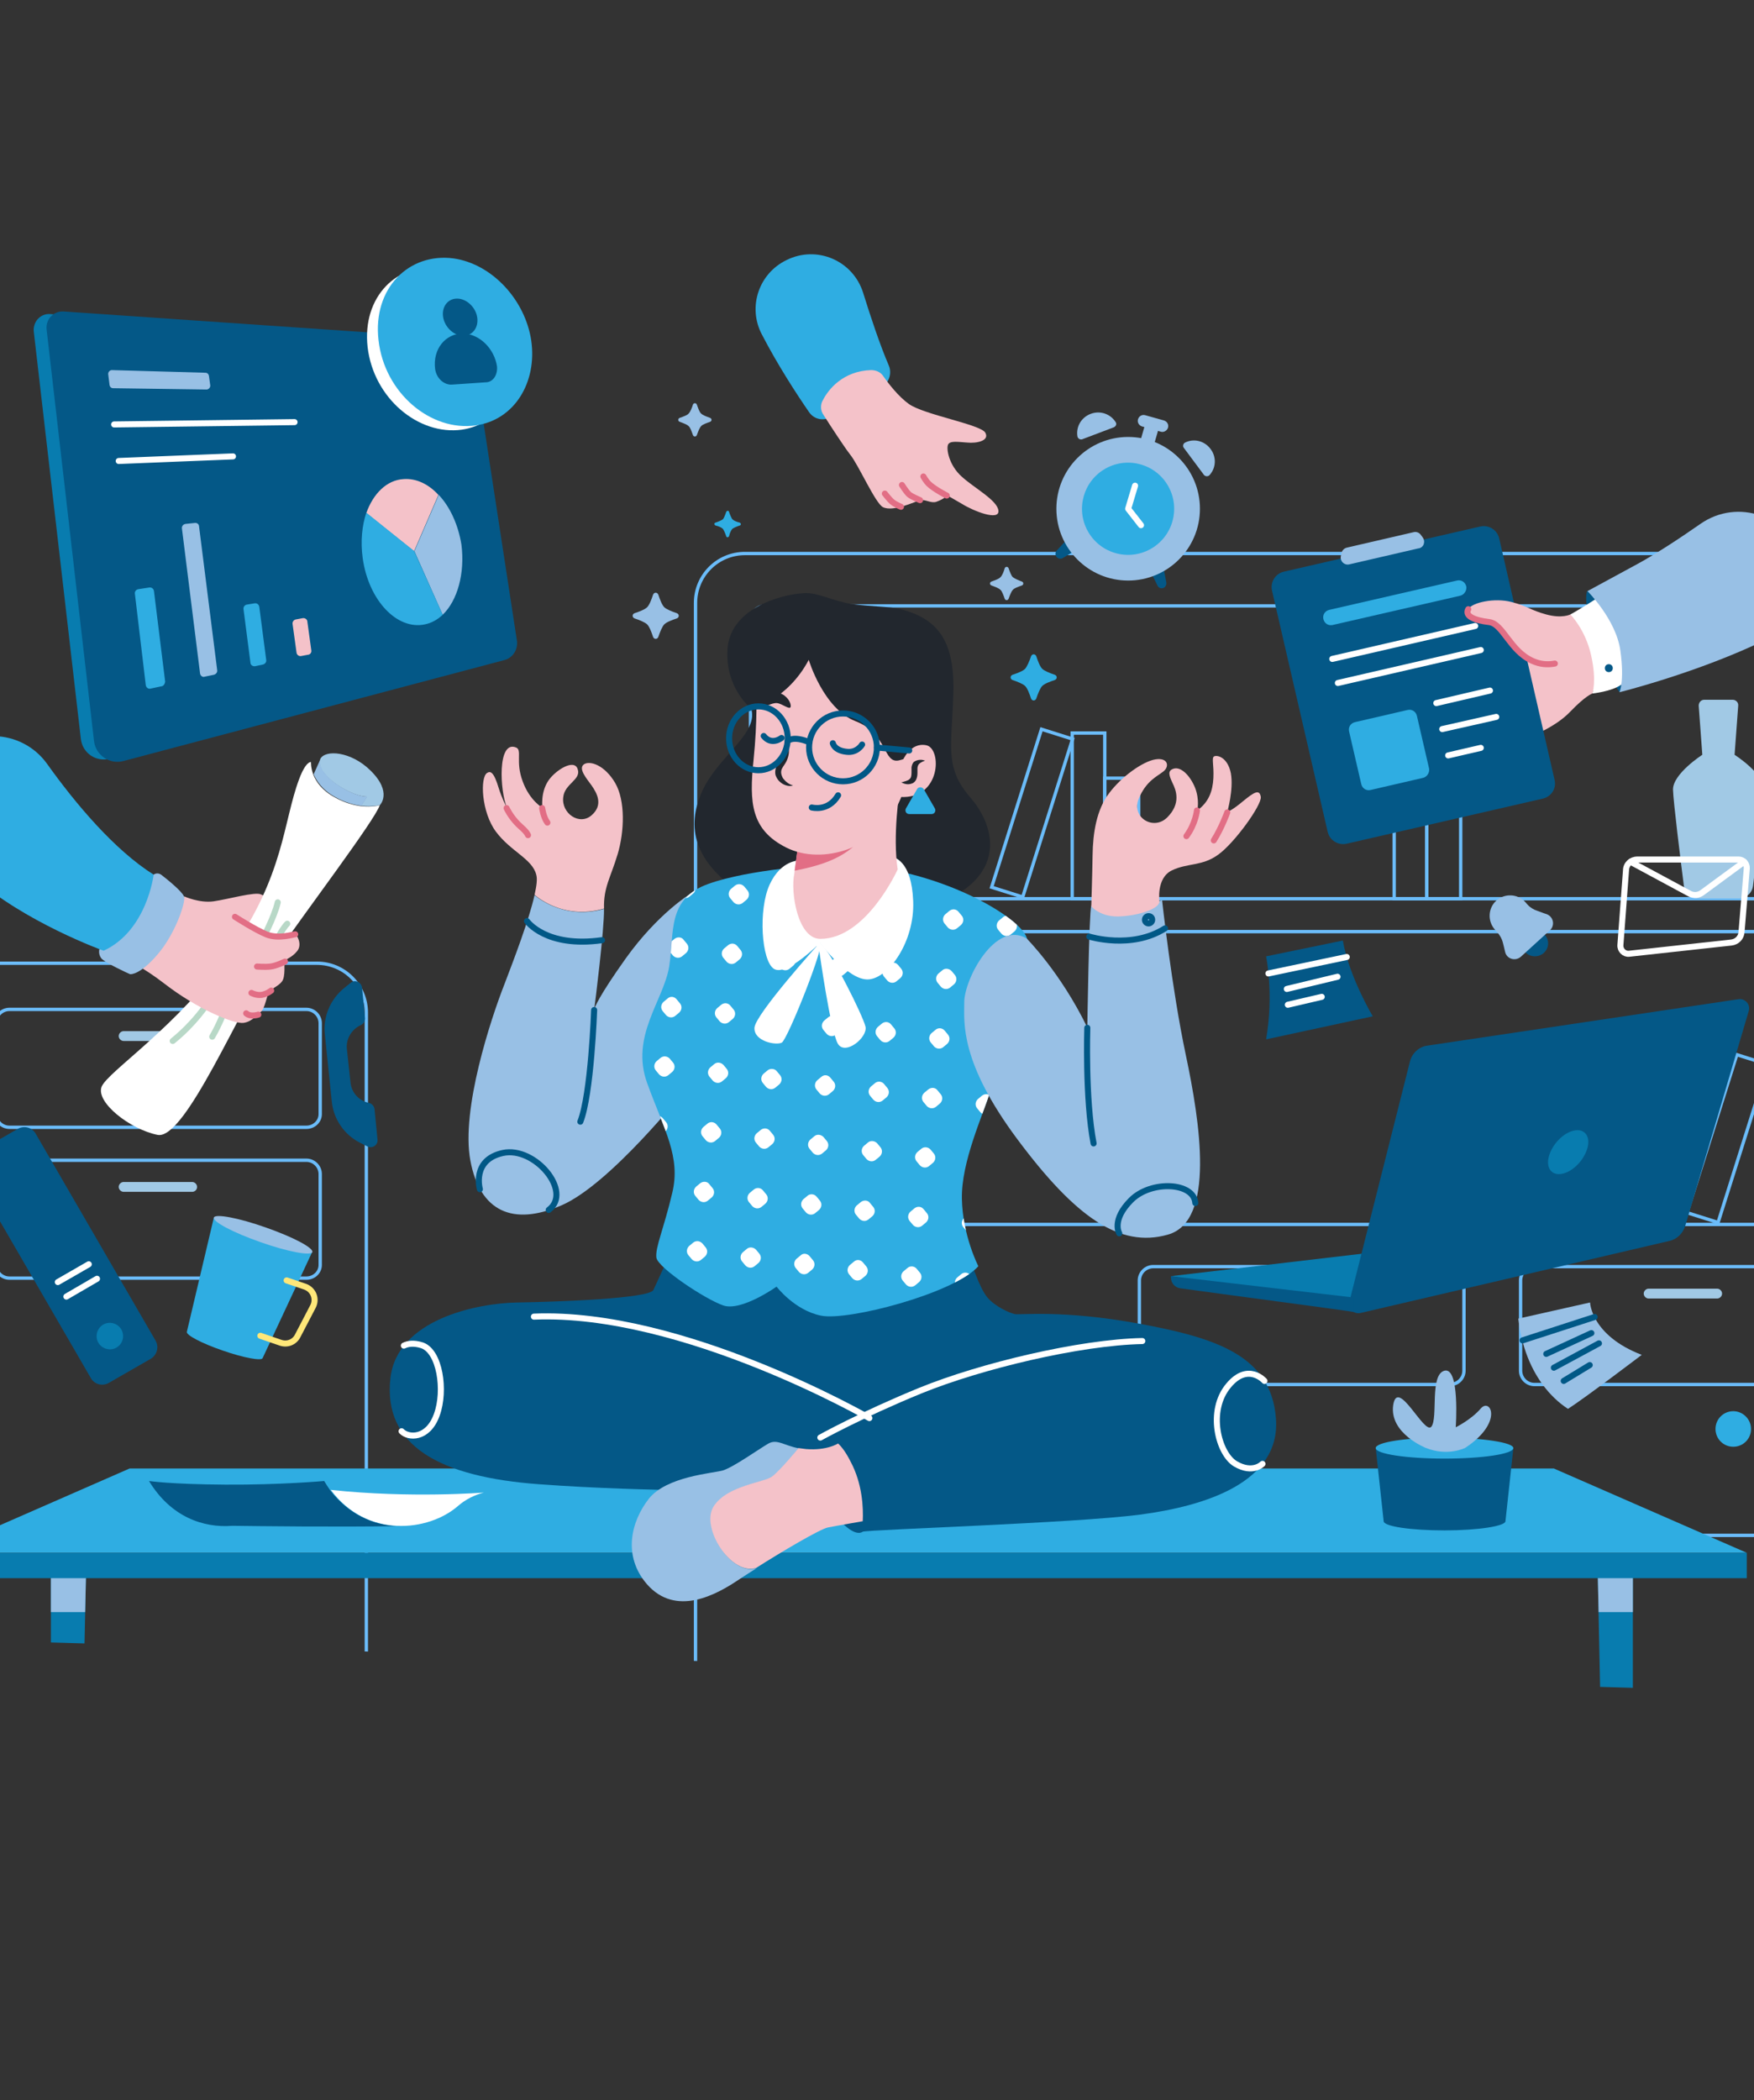 <?xml version="1.0" encoding="UTF-8"?>
<svg id="Layer_2" data-name="Layer 2" xmlns="http://www.w3.org/2000/svg" xmlns:xlink="http://www.w3.org/1999/xlink" viewBox="0 0 523 626">
  <rect x="0" y="0" width="523" height="626" fill="#333333" stroke="none"/>
  <defs>
    <style>
      .cls-1 {
        fill: #fff;
      }

      .cls-2 {
        fill: #2fade2;
      }

      .cls-3 {
        fill: #087caf;
      }

      .cls-4 {
        clip-path: url(#clippath-2);
      }

      .cls-5 {
        stroke: #b8d8c7;
      }

      .cls-5, .cls-6, .cls-7, .cls-8, .cls-9, .cls-10, .cls-11, .cls-12 {
        fill: none;
      }

      .cls-5, .cls-6, .cls-7, .cls-8, .cls-10, .cls-12 {
        stroke-linecap: round;
        stroke-linejoin: round;
      }

      .cls-5, .cls-7, .cls-8, .cls-10, .cls-12 {
        stroke-width: 1.8px;
      }

      .cls-13 {
        fill: #a1c9e5;
      }

      .cls-14 {
        clip-path: url(#clippath-1);
      }

      .cls-6 {
        stroke-width: 1.8px;
      }

      .cls-6, .cls-12 {
        stroke: #005886;
      }

      .cls-7 {
        stroke: #ffe779;
      }

      .cls-8 {
        stroke: #e26e85;
      }

      .cls-15 {
        clip-path: url(#clippath);
      }

      .cls-16 {
        fill: #22272e;
      }

      .cls-17 {
        clip-path: url(#clippath-3);
      }

      .cls-10 {
        stroke: #fff;
      }

      .cls-11 {
        stroke: #6bbcf9;
        stroke-miterlimit: 10;
      }

      .cls-18 {
        fill: #e26e85;
      }

      .cls-19 {
        fill: #f4c2c9;
      }

      .cls-20 {
        fill: #045887;
      }

      .cls-21 {
        fill: #98c0e5;
      }
    </style>
    <clipPath id="clippath">
      <rect class="cls-9" width="523" height="626" rx="25.5" ry="25.5"/>
    </clipPath>
    <clipPath id="clippath-1">
      <path class="cls-9" d="m511.13,503.77L.65,489.14c-23.76-.69-43.29-18.85-45.65-42.51l-24.64-243.46c-2.75-27.59,18.65-51.64,46.34-52.03l568.2-7.85c28.67-.39,51.15,24.64,47.61,53.11l-33.08,265.94c-3.04,24.15-23.95,42.11-48.3,41.43Z"/>
    </clipPath>
    <clipPath id="clippath-2">
      <path class="cls-9" d="m511.13,503.77L.65,489.14c-23.76-.69-43.29-18.85-45.65-42.51l-24.64-243.46c-2.75-27.59,18.65-51.64,46.34-52.03l568.2-7.85c28.67-.39,51.15,24.64,47.61,53.11l-33.08,265.94c-3.04,24.15-23.95,42.11-48.3,41.43Z"/>
    </clipPath>
    <clipPath id="clippath-3">
      <path class="cls-9" d="m244.8,257.85s-21.2,1.18-33.57,5.6c-12.37,4.42-10.11,14.23-11.68,24.54-1.67,10.31-11.68,20.81-6.58,34.85,5.1,14.04,10.11,21.99,7.46,32.79-2.55,10.8-5.1,16.2-4.71,19.24.49,3.04,14.53,12.37,19.93,14.23,5.4,1.87,15.9-5.6,15.9-5.6,0,0,5.4,7.07,13.25,8.64,7.85,1.67,39.66-6.58,46.92-14.73,0,0-4.71-9.13-4.91-20.12-.2-10.99,6.18-24.64,8.54-32.2,2.26-7.56,15.61-36.71,10.41-46.43-3.73-6.97-31.61-22.68-60.96-20.81Z"/>
    </clipPath>
  </defs>
  <g id="illustration">
    <g class="cls-15">
      <g>
        <g class="cls-14">
          <path class="cls-11" d="m94.5,547.94h-407.89c-8.15,0-14.73-6.58-14.73-14.73v-231.38c0-8.15,6.58-14.73,14.73-14.73H94.5c8.15,0,14.73,6.58,14.73,14.73v231.38c0,8.15-6.58,14.73-14.73,14.73Z"/>
          <path class="cls-11" d="m633.54,532.43H222.12c-8.15,0-14.73-6.58-14.73-14.73V179.71c0-8.15,6.58-14.73,14.73-14.73h411.42c8.15,0,14.73,6.58,14.73,14.73v337.99c0,8.15-6.58,14.73-14.73,14.73Z"/>
          <path class="cls-11" d="m91.36,336H2.81c-2.26,0-4.12-1.87-4.12-4.12v-26.9c0-2.26,1.87-4.12,4.12-4.12h88.55c2.26,0,4.12,1.87,4.12,4.12v26.9c.1,2.26-1.77,4.12-4.12,4.12Z"/>
          <path class="cls-13" d="m57.29,310.28h-20.42c-.79,0-1.47-.69-1.47-1.47h0c0-.79.69-1.47,1.47-1.47h20.42c.79,0,1.47.69,1.47,1.47h0c0,.79-.69,1.47-1.47,1.47Z"/>
          <path class="cls-11" d="m91.36,380.96H2.81c-2.26,0-4.12-1.87-4.12-4.12v-26.9c0-2.26,1.87-4.12,4.12-4.12h88.55c2.26,0,4.12,1.87,4.12,4.12v26.9c.1,2.26-1.77,4.12-4.12,4.12Z"/>
          <path class="cls-13" d="m57.29,355.24h-20.42c-.79,0-1.47-.69-1.47-1.47h0c0-.79.69-1.47,1.47-1.47h20.42c.79,0,1.47.69,1.47,1.47h0c0,.88-.69,1.47-1.47,1.47Z"/>
          <path class="cls-11" d="m546.07,412.67h-88.55c-2.26,0-4.12-1.87-4.12-4.12v-26.9c0-2.26,1.87-4.12,4.12-4.12h88.55c2.26,0,4.12,1.87,4.12,4.12v26.9c.1,2.26-1.77,4.12-4.12,4.12Z"/>
          <path class="cls-13" d="m512.01,387.04h-20.42c-.79,0-1.47-.69-1.47-1.47h0c0-.79.69-1.47,1.47-1.47h20.42c.79,0,1.47.69,1.47,1.47h0c0,.79-.69,1.47-1.47,1.47Z"/>
          <path class="cls-11" d="m432.4,412.67h-88.55c-2.26,0-4.12-1.87-4.12-4.12v-26.9c0-2.26,1.87-4.12,4.12-4.12h88.55c2.26,0,4.12,1.87,4.12,4.12v26.9c0,2.26-1.87,4.12-4.12,4.12Z"/>
          <path class="cls-13" d="m398.33,387.04h-20.42c-.79,0-1.47-.69-1.47-1.47h0c0-.79.69-1.47,1.47-1.47h20.42c.79,0,1.47.69,1.47,1.47h0c0,.79-.69,1.47-1.47,1.47Z"/>
          <path class="cls-11" d="m674.97,267.87H228.3c-2.45,0-4.52-2.06-4.52-4.52v-78.24c0-2.45,2.06-4.52,4.52-4.52h446.67c2.45,0,4.52,2.06,4.52,4.52v78.24c0,2.45-1.96,4.52-4.52,4.52Z"/>
          <path class="cls-11" d="m674.97,364.96H228.3c-2.45,0-4.52-2.06-4.52-4.52v-78.24c0-2.45,2.06-4.52,4.52-4.52h446.67c2.45,0,4.52,2.06,4.52,4.52v78.24c0,2.55-1.96,4.52-4.52,4.52Z"/>
          <rect class="cls-11" x="253.93" y="218.49" width="9.72" height="49.38"/>
          <rect class="cls-11" x="263.55" y="231.94" width="10.11" height="35.93"/>
          <rect class="cls-11" x="490.41" y="334.54" width="49.38" height="9.72" transform="translate(36.36 728.4) rotate(-72.48)"/>
          <rect class="cls-11" x="415.71" y="218.49" width="9.72" height="49.38"/>
          <rect class="cls-11" x="425.43" y="231.94" width="10.11" height="35.93"/>
          <rect class="cls-11" x="319.7" y="218.49" width="9.72" height="49.38"/>
          <rect class="cls-11" x="283.08" y="237.53" width="49.38" height="9.72" transform="translate(-16.05 462.89) rotate(-72.48)"/>
          <rect class="cls-11" x="329.42" y="231.94" width="10.11" height="35.93"/>
          <path class="cls-13" d="m517.21,224.97l1.08-14.63c.1-.98-.69-1.77-1.67-1.77h-8.44c-.98,0-1.67.79-1.67,1.77l1.08,14.63s-8.84,5.69-8.74,10.41c.1,3.63,2.26,21.01,3.24,28.67.29,2.16,2.06,3.73,4.22,3.73h12.17c2.16,0,3.93-1.57,4.22-3.73.98-7.66,3.14-25.03,3.24-28.67.1-4.81-8.74-10.41-8.74-10.41Z"/>
          <line class="cls-11" x1="-71.11" y1="457.63" x2="867.18" y2="457.63"/>
        </g>
        <g class="cls-4">
          <polygon class="cls-3" points="15.18 467.64 15.18 585.74 23.13 585.74 25.68 467.64 15.18 467.64"/>
          <polygon class="cls-21" points="25.68 467.64 15.18 467.64 15.18 480.5 25.39 480.5 25.68 467.64"/>
          <polygon class="cls-3" points="486.88 467.64 486.88 585.74 478.83 585.74 476.38 467.64 486.88 467.64"/>
          <polygon class="cls-21" points="476.38 467.64 486.88 467.64 486.88 480.5 476.67 480.5 476.38 467.64"/>
          <polygon class="cls-2" points="520.85 462.83 -18.79 462.83 38.64 437.7 463.32 437.7 520.85 462.83"/>
          <rect class="cls-3" x="-18.79" y="462.83" width="539.63" height="7.56"/>
        </g>
        <path class="cls-20" d="m44.93,405.01l-12.47,7.17c-1.87,1.08-4.32.49-5.4-1.47l-35.73-61.65c-1.08-1.87-.49-4.32,1.47-5.4l12.47-7.17c1.87-1.08,4.32-.49,5.4,1.47l35.73,61.65c1.08,1.87.39,4.32-1.47,5.4Z"/>
        <path class="cls-3" d="m36.19,396.27c-1.08-1.87-3.53-2.55-5.4-1.47-1.87,1.08-2.55,3.53-1.47,5.4s3.53,2.55,5.4,1.47c1.87-1.08,2.55-3.44,1.47-5.4Z"/>
        <line class="cls-10" x1="19.79" y1="386.46" x2="28.92" y2="381.15"/>
        <line class="cls-10" x1="17.24" y1="382.14" x2="26.47" y2="376.83"/>
        <path class="cls-2" d="m63.77,362.89l-8.05,34.06c-.29.98,4.42,3.44,10.7,5.6,6.18,2.16,11.58,3.14,11.88,2.26l14.82-31.71-29.35-10.21Z"/>
        <path class="cls-7" d="m85.47,381.64l5.5,1.87c2.45.88,3.53,3.63,2.36,5.89l-4.61,8.84c-.98,1.87-3.14,2.65-5.1,1.96l-5.99-2.06"/>
        <path class="cls-21" d="m93.13,373.2c-.39,1.18-7.36-.1-15.41-2.95-8.15-2.85-14.33-6.09-13.94-7.36.39-1.18,7.36.1,15.41,2.95,8.15,2.85,14.33,6.09,13.94,7.36Z"/>
        <path class="cls-3" d="m145.35,196.3l-112.6,29.84c-4.12,1.08-8.15-1.67-8.64-5.89l-14.04-121.43c-.29-2.95,2.06-5.5,5.01-5.2l114.46,7.95c3.24.2,5.89,2.65,6.38,5.89l12.76,83.64c.49,2.26-1.08,4.61-3.34,5.2Z"/>
        <path class="cls-20" d="m150.55,196.7l-113.78,30.14c-4.12,1.08-8.25-1.77-8.74-5.99l-14.14-122.71c-.29-2.95,2.06-5.5,5.1-5.3l115.74,7.95c3.24.2,5.99,2.65,6.48,5.89l12.96,84.52c.2,2.55-1.28,4.81-3.63,5.5Z"/>
        <path class="cls-21" d="m61.52,116.1l-27.78-.39c-.59,0-.98-.39-1.08-.98l-.39-3.14c-.1-.69.49-1.28,1.08-1.28l27.88.79c.59,0,.98.39,1.08.98l.39,2.85c0,.59-.49,1.18-1.18,1.18Z"/>
        <line class="cls-10" x1="34.03" y1="126.51" x2="87.83" y2="125.82"/>
        <line class="cls-10" x1="35.4" y1="137.4" x2="69.47" y2="136.03"/>
        <path class="cls-2" d="m48.17,204.55l-3.24.69c-.69.2-1.37-.29-1.47-1.08l-3.24-27.19c-.1-.69.39-1.28,1.08-1.37l3.24-.49c.69-.1,1.28.39,1.37,1.08l3.34,27c-.1.69-.49,1.28-1.08,1.37Z"/>
        <path class="cls-21" d="m59.65,200.72l-5.4-43.19c-.1-.69.39-1.28,1.08-1.37l2.75-.29c.69-.1,1.28.39,1.28,1.08l5.4,42.8c.1.59-.29,1.18-.98,1.37l-2.85.59c-.49.2-1.18-.29-1.28-.98Z"/>
        <path class="cls-2" d="m74.67,197.48l-2.06-15.9c-.1-.69.39-1.28.98-1.37l2.36-.39c.69-.1,1.28.39,1.37,1.08l2.06,15.81c.1.59-.29,1.18-.98,1.37l-2.36.49c-.69.1-1.37-.39-1.37-1.08Z"/>
        <path class="cls-19" d="m91.95,195.13l-2.06.39c-.69.2-1.37-.29-1.47-.98l-1.18-8.54c-.1-.69.39-1.28.98-1.37l2.06-.39c.69-.1,1.37.39,1.37,1.08l1.18,8.54c.1.59-.29,1.18-.88,1.28Z"/>
        <path class="cls-21" d="m132,183.25l-8.44-18.95,7.26-16.79c3.34,3.53,5.79,8.84,6.77,14.82,1.08,8.54-1.18,16.69-5.6,20.91Z"/>
        <path class="cls-19" d="m130.72,147.51l-7.26,16.79-14.23-11.39c2.06-5.79,6.09-9.82,11.09-10.11,3.73-.29,7.46,1.47,10.41,4.71Z"/>
        <path class="cls-2" d="m132,183.25c-1.57,1.47-3.34,2.45-5.3,2.85-8.25,1.77-16.79-7.07-18.55-19.73-.69-5.01-.2-9.72,1.08-13.55l14.23,11.39,8.54,19.04Z"/>
        <path class="cls-2" d="m227.13,99.61c4.71,9.13,10.6,18.16,14.14,23.27,1.57,2.26,4.61,2.75,6.77,1.18,4.42-3.14,10.31-6.28,14.43-8.34,2.45-1.28,3.63-4.22,2.55-6.77-2.65-6.18-5.4-14.43-7.66-21.7-3.04-9.62-13.84-14.23-22.87-9.72h0c-8.25,4.02-11.58,13.94-7.36,22.09Z"/>
        <path class="cls-19" d="m259.72,110.31c1.47,0,2.85.59,3.63,1.77,1.57,2.26,4.52,6.09,7.66,8.34,4.61,3.24,21.4,6.09,22.78,8.54,1.37,2.45-2.65,3.24-5.4,2.95-2.85-.2-5.1-.59-5.69.59-.59,1.18.2,6.09,4.02,9.52,3.73,3.44,10.7,7.07,10.99,10.21.29,3.14-7.46.1-10.9-2.06-3.53-2.06-4.42-2.55-4.42-2.55,0,0-.49.98-3.24,1.96-1.57.49-3.24-.79-4.71-.49-1.47.29-8.05,3.63-11.19,2.06-2.26-1.18-7.26-12.57-9.72-15.61-1.77-2.26-5.99-8.74-8.05-11.98-.88-1.28-.88-3.04-.1-4.32,1.67-3.24,5.99-8.64,14.33-8.93Z"/>
        <path class="cls-8" d="m282.3,147.71s-3.83-1.96-5.4-3.53c-.88-.88-1.57-2.16-1.57-2.16"/>
        <path class="cls-8" d="m274.34,149.08s-2.36-.98-3.24-1.67c-.88-.79-2.16-2.85-2.16-2.85"/>
        <path class="cls-8" d="m268.65,151.05s-1.77-.69-2.75-1.57c-.69-.59-2.06-2.36-2.06-2.36"/>
        <path class="cls-21" d="m194.73,177.26c.29-.79,1.28-.79,1.57,0,.49,1.47,1.08,3.04,1.77,3.73.59.59,2.26,1.28,3.73,1.77.79.29.79,1.28,0,1.57-1.47.49-3.04,1.08-3.73,1.77-.59.59-1.28,2.26-1.77,3.73-.29.79-1.28.79-1.57,0-.49-1.47-1.08-3.04-1.77-3.73-.59-.59-2.26-1.28-3.73-1.77-.79-.29-.79-1.28,0-1.57,1.47-.49,3.04-1.08,3.73-1.77s1.28-2.26,1.77-3.73Z"/>
        <path class="cls-21" d="m206.61,120.62c.2-.59.98-.59,1.18,0,.39,1.08.79,2.26,1.28,2.65.49.49,1.57.88,2.65,1.28.59.2.59.98,0,1.18-1.08.39-2.26.79-2.65,1.28-.49.49-.88,1.57-1.28,2.65-.2.59-.98.59-1.18,0-.39-1.08-.79-2.26-1.28-2.65-.49-.49-1.57-.88-2.65-1.28-.59-.2-.59-.98,0-1.18,1.08-.39,2.26-.79,2.65-1.28.49-.49.98-1.67,1.28-2.65Z"/>
        <path class="cls-21" d="m299.57,169.4c.2-.59.98-.59,1.18,0,.39,1.08.79,2.26,1.28,2.65s1.57.88,2.65,1.28c.59.2.59.98,0,1.18-1.08.39-2.26.79-2.65,1.28-.49.49-.88,1.57-1.28,2.65-.2.59-.98.59-1.18,0-.39-1.08-.79-2.26-1.28-2.65-.49-.49-1.57-.88-2.65-1.28-.59-.2-.59-.98,0-1.18,1.08-.39,2.26-.79,2.65-1.28.49-.39.98-1.57,1.28-2.65Z"/>
        <path class="cls-2" d="m216.52,152.62c.2-.49.79-.49.88,0,.29.88.69,1.77.98,2.16.39.39,1.28.79,2.16.98.49.2.49.79,0,.88-.88.29-1.77.69-2.16.98-.39.39-.79,1.28-.98,2.16-.2.49-.79.49-.88,0-.29-.88-.69-1.77-.98-2.16-.39-.39-1.28-.79-2.16-.98-.49-.2-.49-.79,0-.88.88-.29,1.77-.69,2.16-.98.29-.29.69-1.28.98-2.16Z"/>
        <path class="cls-2" d="m307.43,195.62c.29-.79,1.28-.79,1.57,0,.49,1.47,1.08,3.04,1.77,3.73.59.59,2.26,1.28,3.73,1.77.79.29.79,1.28,0,1.57-1.47.49-3.04,1.08-3.73,1.77-.59.59-1.28,2.26-1.77,3.73-.29.79-1.28.79-1.57,0-.49-1.47-1.08-3.04-1.77-3.73-.59-.59-2.26-1.28-3.73-1.77-.79-.29-.79-1.28,0-1.57,1.47-.49,3.04-1.08,3.73-1.77.59-.69,1.28-2.26,1.77-3.73Z"/>
        <path class="cls-20" d="m473.33,176.08s-1.37,1.37,1.18,11.78c2.55,10.41,8.34,18.36,8.34,18.36,0,0,7.46-6.28,5.2-17.08-2.16-10.8-14.73-13.06-14.73-13.06Z"/>
        <path class="cls-19" d="m474.8,206.71s-1.96.59-6.58,5.4c-4.61,4.81-11.39,7.26-19.44,10.9-8.05,3.63-11.98-13.25-9.91-21.79,1.96-8.54,10.8-14.43,10.8-14.43l17.18,2.36s5.69-6.77,7.95-2.36c2.16,4.42,1.96,14.33,0,19.93Z"/>
        <path class="cls-20" d="m460.08,238.02l-58.51,13.45c-2.55.59-5.1-.98-5.69-3.53l-16.59-71.86c-.59-2.55.98-5.1,3.53-5.69l58.51-13.45c2.55-.59,5.1.98,5.69,3.53l16.49,71.86c.69,2.55-.88,5.1-3.44,5.69Z"/>
        <path class="cls-2" d="m435.44,177.55l-38.09,8.74c-1.28.29-2.45-.49-2.75-1.77h0c-.29-1.28.49-2.45,1.77-2.75l38.09-8.74c1.28-.29,2.45.49,2.75,1.77h0c.2,1.18-.59,2.45-1.77,2.75Z"/>
        <line class="cls-10" x1="397.25" y1="196.4" x2="439.86" y2="186.58"/>
        <line class="cls-10" x1="398.92" y1="203.57" x2="441.53" y2="193.75"/>
        <path class="cls-2" d="m424.35,231.84l-15.71,3.63c-1.28.29-2.45-.49-2.75-1.77l-3.63-15.71c-.29-1.28.49-2.45,1.77-2.75l15.71-3.63c1.28-.29,2.45.49,2.75,1.77l3.63,15.71c.2,1.18-.59,2.45-1.77,2.75Z"/>
        <line class="cls-10" x1="428.27" y1="209.56" x2="444.27" y2="205.83"/>
        <line class="cls-10" x1="430.04" y1="217.31" x2="446.14" y2="213.68"/>
        <line class="cls-10" x1="431.81" y1="225.16" x2="441.53" y2="222.91"/>
        <path class="cls-21" d="m423.07,163.42l-20.81,4.81c-1.47.29-2.75-.98-2.45-2.45l.2-.98c.2-.79.79-1.37,1.57-1.57l19.93-4.61c.79-.2,1.57.1,2.06.69l.59.79c.98,1.28.39,3.04-1.08,3.34Z"/>
        <path class="cls-19" d="m468.23,183.15s-2.45,1.28-7.17,0c-4.71-1.28-5.5-2.45-10.41-3.73s-11.68.1-12.86,2.16c-1.18,2.06,1.96,3.34,6.18,3.83s6.18,8.54,12.96,11.58c11.29,5.01,21.3-10.31,11.29-13.84Z"/>
        <path class="cls-8" d="m437.8,181.58c-1.18,2.06,1.96,3.34,6.18,3.83,4.22.49,6.18,8.54,12.96,11.58,2.36,1.08,4.61,1.18,6.68.79"/>
        <path class="cls-1" d="m475.69,178.63s-5.2,3.34-7.46,4.52c0,0,4.42,4.32,6.18,12.07s.39,11.49.39,11.49c0,0,5.79-.59,8.64-2.65,0,0,2.75-4.52.49-13.35-2.26-8.84-8.25-12.07-8.25-12.07Z"/>
        <path class="cls-21" d="m537.34,166.66c-3.93-12.96-19.24-18.26-30.33-10.5-6.48,4.52-13.25,8.93-18.65,11.88l-15.02,8.15s8.54,8.44,9.82,17.77c1.28,9.33-.29,12.37-.29,12.37,0,0,23.46-5.79,44.18-15.9,8.74-4.42,13.15-14.43,10.31-23.76h0Z"/>
        <path class="cls-20" d="m480.89,199.15c0-.69-.49-1.18-1.18-1.18s-1.18.49-1.18,1.18.49,1.18,1.18,1.18,1.18-.49,1.18-1.18Z"/>
        <polygon class="cls-3" points="349.15 380.37 418.55 372.22 417.38 384.79 403.73 386.75 402.36 389.3 349.15 380.37"/>
        <path class="cls-20" d="m402.36,387.93l18.06-71.56c.59-2.45,2.75-4.42,5.2-4.71l92.77-13.84c1.96-.29,3.63,1.57,3.04,3.53l-18.95,64.1c-.69,2.16-2.45,3.93-4.71,4.42l-92.18,21.5c-1.96.39-3.73-1.37-3.24-3.44Z"/>
        <path class="cls-3" d="m473.33,342.18c-.98,3.53-4.22,6.97-7.46,7.66-3.14.69-5.01-1.67-4.02-5.2.98-3.53,4.22-6.97,7.46-7.66,3.14-.69,5.01,1.67,4.02,5.2Z"/>
        <path class="cls-20" d="m403.73,391.07c-.29-.2-40.54-5.5-51.73-7.07-1.67-.2-2.85-1.57-2.85-3.24v-.39l54.58,6.38v4.32h0Z"/>
        <path class="cls-10" d="m488.16,256.19h30.24c1.37,0,2.55,1.18,2.45,2.65l-1.57,18.95c-.1,1.67-1.37,2.95-3.04,3.14l-30.43,3.34c-1.47.2-2.75-1.08-2.65-2.55l1.67-22.28c0-1.87,1.57-3.24,3.34-3.24Z"/>
        <path class="cls-10" d="m486.19,256.87l17.67,9.52c1.18.59,2.55.49,3.63-.29l12.57-9.23"/>
        <path class="cls-20" d="m318.23,160.67l-3.14,3.44c-.49.49-.49,1.37,0,1.96h0c.49.49,1.18.59,1.77.29l3.73-2.26-2.36-3.44Z"/>
        <path class="cls-20" d="m346.89,169.01l.88,4.61c.1.69-.29,1.47-.98,1.67h0c-.69.2-1.37-.1-1.67-.79l-1.96-3.93,3.73-1.57Z"/>
        <circle class="cls-21" cx="336.39" cy="151.64" r="21.4"/>
        <circle class="cls-2" cx="336.37" cy="151.66" r="13.74" transform="translate(-31.46 180.79) rotate(-28.8)"/>
        <polyline class="cls-10" points="340.22 156.54 336.39 151.64 338.45 144.76"/>
        <path class="cls-21" d="m322.74,130.92c-.59.2-1.28-.1-1.47-.79-.49-2.85,1.08-5.69,3.93-6.77,2.85-1.08,5.89,0,7.46,2.45.39.59.1,1.28-.59,1.57l-9.33,3.53Z"/>
        <path class="cls-21" d="m358.97,141.53c.39.49,1.18.59,1.67.1,1.96-2.16,2.16-5.4.29-7.85-1.87-2.45-5.01-3.14-7.56-1.87-.59.29-.79,1.08-.39,1.57l5.99,8.05Z"/>
        <path class="cls-21" d="m346.11,128.67l-5.6-1.57c-.88-.29-1.47-1.18-1.18-2.16h0c.29-.88,1.18-1.47,2.16-1.18l5.6,1.57c.88.29,1.47,1.18,1.18,2.16h0c-.29.88-1.28,1.47-2.16,1.18Z"/>
        <rect class="cls-21" x="340.05" y="127.36" width="5.5" height="4.22" transform="translate(122.82 422.53) rotate(-73.8)"/>
        <path class="cls-20" d="m107.95,294.37l.88,9.03c.1.88-.39,1.77-1.28,2.16-2.75,1.28-4.42,4.12-4.12,7.07l1.08,10.01c.29,3.04,2.55,5.5,5.5,6.09.88.2,1.57.98,1.67,1.87l.88,9.03c.2,1.67-1.57,2.85-3.04,2.06l-2.16-1.08c-4.71-2.36-7.95-7.07-8.44-12.37l-2.06-19.93c-.59-5.3,1.67-10.5,5.79-13.84l1.96-1.57c1.18-.98,3.14-.2,3.34,1.47Z"/>
        <path class="cls-1" d="m153.79,103.63c1.77,11.98-4.91,22.87-16.1,24.44-12.86,1.77-26.31-9.33-28.08-24.64-1.67-15.02,8.84-25.33,21.7-23.56,11.29,1.57,20.81,11.98,22.48,23.76Z"/>
        <path class="cls-2" d="m158.41,101.57c1.77,12.37-5.01,23.66-16.59,25.23-13.35,1.87-27.19-9.62-28.96-25.43-1.77-15.51,9.13-26.11,22.38-24.35,11.58,1.67,21.4,12.47,23.17,24.54Z"/>
        <path class="cls-20" d="m142.31,94.7c.39,3.04-1.47,5.4-4.22,5.4s-5.6-2.65-5.99-5.79,1.67-5.5,4.52-5.3c2.75.2,5.3,2.75,5.69,5.69Z"/>
        <path class="cls-20" d="m144.96,113.94l-10.11.69c-2.45.2-4.71-1.87-5.1-4.61h0c-.79-5.99,3.14-10.7,8.34-10.6h0c4.91.1,9.33,4.52,10.11,9.82h0c.2,2.55-1.18,4.61-3.24,4.71Z"/>
        <path class="cls-20" d="m460.57,278.57c-1.47-1.57-3.93-1.67-5.5-.29-1.57,1.47-1.67,3.93-.29,5.5,1.37,1.57,3.93,1.67,5.5.29,1.67-1.47,1.77-3.93.29-5.5Z"/>
        <path class="cls-21" d="m455.47,269.63l-.69-.79c-2.26-2.45-6.09-2.65-8.64-.39h0c-2.45,2.26-2.65,6.09-.39,8.64l.69.79c.79.88,1.37,1.87,1.67,3.04.2.88.49,1.87.69,2.85.49,2.06,3.04,2.85,4.71,1.37l4.32-3.93,4.32-3.93c1.57-1.47,1.08-4.02-.98-4.81-.98-.29-1.87-.69-2.75-.98-1.18-.39-2.16-.98-2.95-1.87Z"/>
        <path class="cls-20" d="m377.52,285.05s2.36,11.19,0,24.74l31.81-6.87s-7.07-11.78-8.93-22.58l-22.87,4.71Z"/>
        <line class="cls-10" x1="378.21" y1="290.15" x2="401.57" y2="285.24"/>
        <line class="cls-10" x1="383.7" y1="294.77" x2="398.82" y2="291.13"/>
        <line class="cls-10" x1="384" y1="299.48" x2="394.11" y2="297.12"/>
        <path class="cls-21" d="m452.72,393.03l21.4-4.81s.29,9.82,15.41,15.61c0,0-16.79,12.76-21.99,16.1.1-.1-12.47-6.58-14.82-26.9Z"/>
        <line class="cls-12" x1="453.99" y1="399.51" x2="475.49" y2="392.54"/>
        <line class="cls-12" x1="461.06" y1="403.54" x2="474.51" y2="397.35"/>
        <line class="cls-12" x1="463.32" y1="407.66" x2="476.77" y2="400.4"/>
        <line class="cls-12" x1="466.26" y1="411.59" x2="474.02" y2="406.87"/>
        <path class="cls-13" d="m113.25,239.99s-2.16.59-5.6.2l1.77-2.75c-3.83.1-13.06-4.91-14.04-9.52-.1-.59-.1-1.18.1-1.57h0v-.1c1.47-2.95,9.23-2.26,14.92,3.34,6.77,6.58,2.85,10.41,2.85,10.41Z"/>
        <path class="cls-21" d="m109.52,237.44l-1.77,2.75c-2.16-.29-4.91-.98-7.85-2.65-3.73-2.06-5.5-4.71-6.38-6.77,1.08-2.45,1.87-4.12,2.06-4.52-.2.49-.2.98-.1,1.57.98,4.71,10.21,9.72,14.04,9.62Z"/>
        <path class="cls-19" d="m54.94,267.18s4.52,2.06,8.74,1.47c4.22-.59,12.47-2.95,14.14-2.06,1.67.88,4.52.98,3.63,3.83-.79,2.85-2.55,6.18-6.28,6.38-3.73.29-7.46,3.14-13.65,1.37-6.18-1.77-9.82-2.65-10.01-5.1-.1-2.55,3.44-5.89,3.44-5.89Z"/>
        <path class="cls-1" d="m113.25,239.99c-1.57,4.61-22.09,31.61-31.81,45.75-9.72,14.14-26.21,54.19-34.46,52.52-8.25-1.67-18.46-9.72-16.69-14.33,1.87-4.61,22.68-17.77,38.58-40.45,15.9-22.68,15.51-38.38,20.32-51.24,2.06-5.5,3.53-5.1,3.53-5.1,0,0-.1,1.57.69,3.73.79,2.06,2.55,4.71,6.38,6.77,2.95,1.67,5.69,2.36,7.85,2.65,3.44.39,5.6-.29,5.6-.29Z"/>
        <path class="cls-5" d="m77.91,280.63s3.93-7.26,4.91-11.68"/>
        <path class="cls-5" d="m81.64,281.61s2.65-5.01,4.02-6.28"/>
        <path class="cls-5" d="m67.21,300.66s-1.87,4.91-3.93,8.34"/>
        <path class="cls-5" d="m61.71,299.28s-3.63,5.69-10.21,10.99"/>
        <path class="cls-19" d="m70.06,273.27s6.09,3.93,9.52,5.3c3.53,1.37,8.05-.1,8.44-.1s2.26,2.95.59,5.01c-1.67,2.06-3.53,2.36-3.73,3.04-.2.69.29,4.61-.79,5.99-.98,1.37-3.14,2.16-3.83,3.04-.59.88-1.37,5.3-2.45,5.99s-2.45,2.95-5.2,3.34-13.55-3.93-23.56-11.68c-6.38-4.91-10.5-6.68-10.5-6.68,0,0,4.42-19.34,12.47-17.57,8.15,1.77,19.04,4.32,19.04,4.32Z"/>
        <path class="cls-8" d="m70.06,273.27s6.09,3.93,9.52,5.3c3.53,1.37,8.05-.1,8.44-.1"/>
        <path class="cls-21" d="m45.81,260.7s1.08-.88,2.36.1,6.09,4.81,6.68,6.38c.69,1.57-2.65,11.29-7.85,17.28-5.1,5.99-7.95,5.99-8.25,5.89s-7.56-3.44-8.54-4.71-.59-2.65-.59-2.65c0,0,13.84-22.38,16.2-22.28Z"/>
        <path class="cls-2" d="m-17.71,226.74c-6.68,8.15-5.89,20.22,1.87,27.39,2.26,2.06,4.81,4.42,7.66,6.97,15.31,13.74,39.07,22.28,39.07,22.28,12.96-5.99,14.92-22.68,14.92-22.68-11.68-7.36-23.27-21.11-31.81-33.08-7.66-10.6-23.36-10.99-31.71-.88h0Z"/>
        <path class="cls-8" d="m84.98,286.62s-2.65,1.28-4.32,1.47-4.02,0-4.02,0"/>
        <path class="cls-8" d="m80.86,295.26s-1.18.98-2.85,1.28c-1.67.2-3.04-.59-3.04-.59"/>
        <path class="cls-8" d="m77.03,302.42s-2.36.79-3.63-.39"/>
        <path class="cls-20" d="m340.61,399.71c-18.75.39-48.2,7.46-66.07,14.73-17.77,7.26-29.94,14.04-29.94,14.04,0,0,4.22-2.36,9.23,7.26,5.01,9.62,3.24,20.81,3.24,20.81,2.55-.69,63.42-2.55,82.85-5.1,19.44-2.55,41.92-9.62,40.54-28.57-1.37-18.95-18.06-24.15-40.94-28.37-22.97-4.22-35.64-2.45-37.01-2.85-1.37-.29-5.79-2.16-8.15-5.01-2.36-2.85-4.81-10.6-4.81-10.6,0,0-59.29-3.73-65.28,6.28-5.89,10.01,20.91,38.68,20.91,38.68l95.42-21.3Z"/>
        <path class="cls-20" d="m199.25,374.87s-3.24,7.07-4.42,9.62c-1.18,2.55-28.37,3.53-40.54,3.73-12.17.2-36.03,5.1-37.89,22.68-2.16,20.03,14.63,29.35,44.57,31.51,33.67,2.45,64.89,1.67,71.47,2.36,6.58.69,24.74-7.46,26.8-15.02,2.06-7.56,30.63-13.35,30.63-13.35,0,0,6.28-31.41-4.02-37.7-10.31-6.38-86.58-3.83-86.58-3.83Z"/>
        <path class="cls-10" d="m259.23,422.68s-55.76-32.1-100.03-30.24"/>
        <path class="cls-20" d="m244.6,428.57s-2.75,1.18-1.18,10.6c1.57,9.42,10.21,19.44,13.65,17.47,3.44-1.96,1.67-19.04-2.26-24.74-3.83-5.6-10.21-3.34-10.21-3.34Z"/>
        <path class="cls-21" d="m238.22,431.71s-5.4,6.58-7.85,8.44c-2.45,1.87-13.45,2.65-17.47,8.93-4.02,6.28,5.2,20.71,12.66,18.36-2.06,1.28-3.83,2.45-5.2,3.34-6.68,4.52-18.85,11.29-27.49,1.37-7.26-8.44-4.71-18.65.59-25.43,5.3-6.68,18.95-7.56,22.09-8.44,3.14-.98,10.31-6.09,13.45-7.95,2.65-1.57,4.61.49,9.23,1.37Z"/>
        <path class="cls-19" d="m257.26,453.41c-.39.1-7.46,1.28-10.41,1.87-2.36.49-13.55,7.07-21.4,12.07-7.46,2.36-16.69-12.07-12.66-18.36,4.02-6.28,15.02-7.07,17.47-8.93,2.45-1.87,7.85-8.44,7.85-8.44.69.1,1.47.2,2.26.29,6.28.49,9.52-1.67,9.52-1.67,1.18,1.08,2.45,2.85,3.73,5.4,3.53,6.58,3.83,13.74,3.63,17.77Z"/>
        <path class="cls-10" d="m340.61,399.71c-18.75.39-48.2,7.46-66.07,14.73-17.77,7.26-29.94,14.04-29.94,14.04"/>
        <path class="cls-10" d="m120.42,401.08c1.18-.59,2.95-.88,5.4-.1,5.3,1.77,7.07,13.45,4.42,20.71-2.65,7.36-8.54,6.97-10.5,4.91"/>
        <path class="cls-10" d="m377.03,411.59s-4.91-5.6-10.7,1.37c-6.38,7.56-3.04,20.32,2.06,23.36,5.2,3.04,8.05,0,8.05,0"/>
        <path class="cls-12" d="m162.73,273.07c0,.59-.49,1.08-1.08,1.08s-1.08-.49-1.08-1.08.49-1.08,1.08-1.08,1.08.49,1.08,1.08Z"/>
        <path class="cls-19" d="m184.13,254.71c-2.06,6.87-4.22,9.82-4.02,16.1-12.47,3.63-20.71-4.12-20.71-4.12.59-2.65.88-4.71.49-5.99-1.18-4.71-7.56-6.87-11.98-12.76-4.42-5.89-4.81-16.3-2.65-17.57.98-.59,1.96-.39,3.44,4.52.88,2.85,2.16,5.4,2.45,5.79-2.06-4.71-2.95-20.22,2.75-17.87,1.87.79-.29,4.12,1.96,10.11,2.06,5.69,5.89,7.85,5.89,7.85,0,0-.69-4.61,1.87-8.25,2.16-3.04,7.66-6.48,8.64-3.24,1.08,3.14-3.93,4.32-4.32,8.34-.59,4.81,4.81,8.54,8.44,5.4s1.57-6.68,0-8.93c-1.57-2.16-4.02-5.01-2.26-6.28,1.77-1.18,6.18.2,9.33,5.6,3.04,5.3,2.75,14.43.69,21.3Z"/>
        <path class="cls-21" d="m204.06,325.1s-22.09,27.88-36.62,34.16c-14.53,6.28-24.35,1.87-27.19-13.35-2.85-15.22,6.18-42.41,10.11-52.42,2.85-7.46,7.36-19.24,9.03-26.7,0,0,8.34,7.66,20.71,4.12.1,5.99-2.65,28.08-2.95,30.14.1-.69,1.28-3.93,9.52-15.51,9.52-13.25,19.04-19.04,19.04-19.04,0,0,8.05,3.83,10.41,21.79,2.26,18.06-12.07,36.81-12.07,36.81Z"/>
        <path class="cls-12" d="m177.16,301.05s-.88,25.13-4.12,33.28"/>
        <path class="cls-8" d="m161.65,240.87s.39,2.75,1.57,4.32"/>
        <path class="cls-12" d="m157.13,274.54s5.6,8.05,22.38,5.69"/>
        <path class="cls-12" d="m143.09,354.45s-2.55-8.74,6.87-10.8c9.52-2.06,20.91,11.58,13.65,16.98"/>
        <path class="cls-8" d="m151.05,240.87s1.08,2.45,3.44,4.81c.98.98,2.36,1.96,2.95,3.24"/>
        <path class="cls-16" d="m268.26,181.48c11.19,2.85,16.49,9.23,16,25.33s-2.65,21.89,5.01,30.82c7.66,8.84,9.72,21.5-4.81,29.45-14.53,7.95-46.34,10.01-62.14,0-15.81-10.01-17.67-20.71-12.96-31.22,4.71-10.5,17.28-17.38,14.53-24.93-2.75-7.66.59.69.59.69,0,0-8.25-5.99-7.56-17.96.59-11.98,15.31-16.49,22.97-16.88,3.93-.2,8.15,2.26,13.94,3.24,5.79.79,11.58.79,14.43,1.47Z"/>
        <path class="cls-2" d="m244.8,257.85s-21.2,1.18-33.57,5.6c-12.37,4.42-10.11,14.23-11.68,24.54-1.67,10.31-11.68,20.81-6.58,34.85,5.1,14.04,10.11,21.99,7.46,32.79-2.55,10.8-5.1,16.2-4.71,19.24.49,3.04,14.53,12.37,19.93,14.23,5.4,1.87,15.9-5.6,15.9-5.6,0,0,5.4,7.07,13.25,8.64,7.85,1.67,39.66-6.58,46.92-14.73,0,0-4.71-9.13-4.91-20.12-.2-10.99,6.18-24.64,8.54-32.2,2.26-7.56,15.61-36.71,10.41-46.43-3.73-6.97-31.61-22.68-60.96-20.81Z"/>
        <g class="cls-17">
          <path class="cls-1" d="m191.39,386.55l.98,1.18c.69.88.49,2.06-.29,2.75l-1.18.98c-.88.69-2.06.49-2.75-.29l-.98-1.18c-.69-.88-.49-2.06.29-2.75l1.18-.98c.88-.69,2.06-.59,2.75.29Z"/>
          <path class="cls-1" d="m193.45,368.78l.98,1.18c.69.88.49,2.06-.29,2.75l-1.18.98c-.88.69-2.06.49-2.75-.29l-.98-1.18c-.69-.88-.49-2.06.29-2.75l1.18-.98c.88-.69,2.16-.49,2.75.29Z"/>
          <path class="cls-1" d="m195.61,351.11l.98,1.18c.69.88.49,2.06-.29,2.75l-1.18.98c-.88.69-2.06.49-2.75-.29l-.98-1.18c-.69-.88-.49-2.06.29-2.75l1.18-.98c.79-.79,2.06-.59,2.75.29Z"/>
          <path class="cls-1" d="m197.68,333.35l.98,1.18c.69.88.49,2.06-.29,2.75l-1.18.98c-.88.69-2.06.49-2.75-.29l-.98-1.18c-.69-.88-.49-2.06.29-2.75l1.18-.98c.79-.69,2.06-.59,2.75.29Z"/>
          <path class="cls-1" d="m199.74,315.58l.98,1.18c.69.88.49,2.06-.29,2.75l-1.18.98c-.88.69-2.06.49-2.75-.29l-.98-1.18c-.69-.88-.49-2.06.29-2.75l1.18-.98c.88-.69,2.06-.49,2.75.29Z"/>
          <path class="cls-1" d="m207.39,388.42l.98,1.18c.69.88.49,2.06-.29,2.75l-1.18.98c-.88.69-2.06.49-2.75-.29l-.98-1.18c-.69-.88-.49-2.06.29-2.75l1.18-.98c.88-.69,2.06-.59,2.75.29Z"/>
          <path class="cls-1" d="m209.46,370.65l.98,1.18c.69.88.49,2.06-.29,2.75l-1.18.98c-.88.69-2.06.49-2.75-.29l-.98-1.18c-.69-.88-.49-2.06.29-2.75l1.18-.98c.88-.69,2.06-.49,2.75.29Z"/>
          <path class="cls-1" d="m211.52,352.98l.98,1.18c.69.88.49,2.06-.29,2.75l-1.18.98c-.88.69-2.06.49-2.75-.29l-.98-1.18c-.69-.88-.49-2.06.29-2.75l1.18-.98c.88-.69,2.16-.59,2.75.29Z"/>
          <path class="cls-1" d="m213.68,335.21l.98,1.18c.69.88.49,2.06-.29,2.75l-1.18.98c-.88.69-2.06.49-2.75-.29l-.98-1.18c-.69-.88-.49-2.06.29-2.75l1.18-.98c.79-.69,2.06-.59,2.75.29Z"/>
          <path class="cls-1" d="m215.74,317.44l.98,1.18c.69.88.49,2.06-.29,2.75l-1.18.98c-.88.69-2.06.49-2.75-.29l-.98-1.18c-.69-.88-.49-2.06.29-2.75l1.18-.98c.79-.69,2.06-.49,2.75.29Z"/>
          <path class="cls-1" d="m223.4,390.28l.98,1.18c.69.88.49,2.06-.29,2.75l-1.18.98c-.88.69-2.06.49-2.75-.29l-.98-1.18c-.69-.88-.49-2.06.29-2.75l1.18-.98c.79-.69,2.06-.59,2.75.29Z"/>
          <path class="cls-1" d="m225.46,372.52l.98,1.18c.69.88.49,2.06-.29,2.75l-1.18.98c-.88.69-2.06.49-2.75-.29l-.98-1.18c-.69-.88-.49-2.06.29-2.75l1.18-.98c.79-.69,2.06-.49,2.75.29Z"/>
          <path class="cls-1" d="m227.52,354.84l.98,1.18c.69.88.49,2.06-.29,2.75l-1.18.98c-.88.69-2.06.49-2.75-.29l-.98-1.18c-.69-.88-.49-2.06.29-2.75l1.18-.98c.88-.69,2.06-.59,2.75.29Z"/>
          <path class="cls-1" d="m229.58,337.08l.98,1.18c.69.88.49,2.06-.29,2.75l-1.18.98c-.88.69-2.06.49-2.75-.29l-.98-1.18c-.69-.88-.49-2.06.29-2.75l1.18-.98c.88-.69,2.06-.59,2.75.29Z"/>
          <path class="cls-1" d="m231.64,319.31l.98,1.18c.69.88.49,2.06-.29,2.75l-1.18.98c-.88.69-2.06.49-2.75-.29l-.98-1.18c-.69-.88-.49-2.06.29-2.75l1.18-.98c.88-.69,2.16-.49,2.75.29Z"/>
          <path class="cls-1" d="m239.3,392.15l.98,1.18c.69.88.49,2.06-.29,2.75l-1.18.98c-.88.69-2.06.49-2.75-.29l-.98-1.18c-.69-.88-.49-2.06.29-2.75l1.18-.98c.88-.69,2.06-.49,2.75.29Z"/>
          <path class="cls-1" d="m241.46,374.48l.98,1.18c.69.88.49,2.06-.29,2.75l-1.18.98c-.88.69-2.06.49-2.75-.29l-.98-1.18c-.69-.88-.49-2.06.29-2.75l1.18-.98c.79-.79,2.06-.59,2.75.29Z"/>
          <path class="cls-1" d="m243.52,356.71l.98,1.18c.69.88.49,2.06-.29,2.75l-1.18.98c-.88.69-2.06.49-2.75-.29l-.98-1.18c-.69-.88-.49-2.06.29-2.75l1.18-.98c.79-.69,2.06-.59,2.75.29Z"/>
          <path class="cls-1" d="m245.58,338.94l.98,1.18c.69.88.49,2.06-.29,2.75l-1.18.98c-.88.69-2.06.49-2.75-.29l-.98-1.18c-.69-.88-.49-2.06.29-2.75l1.18-.98c.79-.69,2.06-.49,2.75.29Z"/>
          <path class="cls-1" d="m247.64,321.27l.98,1.18c.69.88.49,2.06-.29,2.75l-1.18.98c-.88.69-2.06.49-2.75-.29l-.98-1.18c-.69-.88-.49-2.06.29-2.75l1.18-.98c.88-.79,2.06-.59,2.75.29Z"/>
          <path class="cls-1" d="m255.3,394.01l.98,1.18c.69.88.49,2.06-.29,2.75l-1.18.98c-.88.69-2.06.49-2.75-.29l-.98-1.18c-.69-.88-.49-2.06.29-2.75l1.18-.98c.88-.69,2.06-.49,2.75.29Z"/>
          <path class="cls-1" d="m257.36,376.34l.98,1.18c.69.88.49,2.06-.29,2.75l-1.18.98c-.88.69-2.06.49-2.75-.29l-.98-1.18c-.69-.88-.49-2.06.29-2.75l1.18-.98c.88-.79,2.06-.59,2.75.29Z"/>
          <path class="cls-1" d="m259.42,358.58l.98,1.18c.69.88.49,2.06-.29,2.75l-1.18.98c-.88.69-2.06.49-2.75-.29l-.98-1.18c-.69-.88-.49-2.06.29-2.75l1.18-.98c.88-.69,2.16-.59,2.75.29Z"/>
          <path class="cls-1" d="m261.58,340.81l.98,1.18c.69.88.49,2.06-.29,2.75l-1.18.98c-.88.69-2.06.49-2.75-.29l-.98-1.18c-.69-.88-.49-2.06.29-2.75l1.18-.98c.79-.69,2.06-.49,2.75.29Z"/>
          <path class="cls-1" d="m263.64,323.14l.98,1.18c.69.88.49,2.06-.29,2.75l-1.18.98c-.88.69-2.06.49-2.75-.29l-.98-1.18c-.69-.88-.49-2.06.29-2.75l1.18-.98c.79-.69,2.06-.59,2.75.29Z"/>
          <path class="cls-1" d="m271.3,395.88l.98,1.18c.69.88.49,2.06-.29,2.75l-1.18.98c-.88.69-2.06.49-2.75-.29l-.98-1.18c-.69-.88-.49-2.06.29-2.75l1.18-.98c.79-.69,2.06-.49,2.75.29Z"/>
          <path class="cls-1" d="m273.36,378.21l.98,1.18c.69.88.49,2.06-.29,2.75l-1.18.98c-.88.69-2.06.49-2.75-.29l-.98-1.18c-.69-.88-.49-2.06.29-2.75l1.18-.98c.79-.69,2.06-.59,2.75.29Z"/>
          <path class="cls-1" d="m275.42,360.44l.98,1.18c.69.88.49,2.06-.29,2.75l-1.18.98c-.88.69-2.06.49-2.75-.29l-.98-1.18c-.69-.88-.49-2.06.29-2.75l1.18-.98c.88-.69,2.06-.59,2.75.29Z"/>
          <path class="cls-1" d="m277.49,342.67l.98,1.18c.69.88.49,2.06-.29,2.75l-1.18.98c-.88.69-2.06.49-2.75-.29l-.98-1.18c-.69-.88-.49-2.06.29-2.75l1.18-.98c.88-.69,2.06-.49,2.75.29Z"/>
          <path class="cls-1" d="m279.55,325l.98,1.18c.69.88.49,2.06-.29,2.75l-1.18.98c-.88.69-2.06.49-2.75-.29l-.98-1.18c-.69-.88-.49-2.06.29-2.75l1.18-.98c.88-.69,2.16-.59,2.75.29Z"/>
          <path class="cls-1" d="m287.2,397.74l.98,1.18c.69.88.49,2.06-.29,2.75l-1.18.98c-.88.69-2.06.49-2.75-.29l-.98-1.18c-.69-.88-.49-2.06.29-2.75l1.18-.98c.88-.69,2.16-.49,2.75.29Z"/>
          <path class="cls-1" d="m289.36,380.07l.98,1.18c.69.88.49,2.06-.29,2.75l-1.18.98c-.88.69-2.06.49-2.75-.29l-.98-1.18c-.69-.88-.49-2.06.29-2.75l1.18-.98c.79-.69,2.06-.59,2.75.29Z"/>
          <path class="cls-1" d="m291.43,362.31l.98,1.18c.69.88.49,2.06-.29,2.75l-1.18.98c-.88.69-2.06.49-2.75-.29l-.98-1.18c-.69-.88-.49-2.06.29-2.75l1.18-.98c.79-.69,2.06-.59,2.75.29Z"/>
          <path class="cls-1" d="m293.49,344.54l.98,1.18c.69.88.49,2.06-.29,2.75l-1.18.98c-.88.69-2.06.49-2.75-.29l-.98-1.18c-.69-.88-.49-2.06.29-2.75l1.18-.98c.88-.69,2.06-.49,2.75.29Z"/>
          <path class="cls-1" d="m295.55,326.87l.98,1.18c.69.88.49,2.06-.29,2.75l-1.18.98c-.88.69-2.06.49-2.75-.29l-.98-1.18c-.69-.88-.49-2.06.29-2.75l1.18-.98c.88-.69,2.06-.59,2.75.29Z"/>
          <path class="cls-1" d="m201.8,297.91l.98,1.18c.69.88.49,2.06-.29,2.75l-1.18.98c-.88.69-2.06.49-2.75-.29l-.98-1.18c-.69-.88-.49-2.06.29-2.75l1.18-.98c.88-.79,2.06-.59,2.75.29Z"/>
          <path class="cls-1" d="m203.86,280.14l.98,1.18c.69.88.49,2.06-.29,2.75l-1.18.98c-.88.69-2.06.49-2.75-.29l-.98-1.18c-.69-.88-.49-2.06.29-2.75l1.18-.98c.88-.69,2.16-.59,2.75.29Z"/>
          <path class="cls-1" d="m206.02,262.37l.98,1.18c.69.88.49,2.06-.29,2.75l-1.18.98c-.88.69-2.06.49-2.75-.29l-.98-1.18c-.69-.88-.49-2.06.29-2.75l1.18-.98c.79-.69,2.06-.49,2.75.29Z"/>
          <path class="cls-1" d="m208.08,244.7l.98,1.18c.69.88.49,2.06-.29,2.75l-1.18.98c-.88.69-2.06.49-2.75-.29l-.98-1.18c-.69-.88-.49-2.06.29-2.75l1.18-.98c.79-.69,2.06-.59,2.75.29Z"/>
          <path class="cls-1" d="m217.8,299.77l.98,1.18c.69.88.49,2.06-.29,2.75l-1.18.98c-.88.69-2.06.49-2.75-.29l-.98-1.18c-.69-.88-.49-2.06.29-2.75l1.18-.98c.88-.69,2.06-.59,2.75.29Z"/>
          <path class="cls-1" d="m219.86,282l.98,1.18c.69.88.49,2.06-.29,2.75l-1.18.98c-.88.69-2.06.49-2.75-.29l-.98-1.18c-.69-.88-.49-2.06.29-2.75l1.18-.98c.88-.69,2.06-.59,2.75.29Z"/>
          <path class="cls-1" d="m221.92,264.24l.98,1.18c.69.88.49,2.06-.29,2.75l-1.18.98c-.88.69-2.06.49-2.75-.29l-.98-1.18c-.69-.88-.49-2.06.29-2.75l1.18-.98c.88-.69,2.06-.49,2.75.29Z"/>
          <path class="cls-1" d="m224.08,246.57l.98,1.18c.69.88.49,2.06-.29,2.75l-1.18.98c-.88.69-2.06.49-2.75-.29l-.98-1.18c-.69-.88-.49-2.06.29-2.75l1.18-.98c.79-.69,2.06-.59,2.75.29Z"/>
          <path class="cls-1" d="m233.8,301.64l.98,1.18c.69.88.49,2.06-.29,2.75l-1.18.98c-.88.69-2.06.49-2.75-.29l-.98-1.18c-.69-.88-.49-2.06.29-2.75l1.18-.98c.79-.69,2.06-.59,2.75.29Z"/>
          <path class="cls-1" d="m235.86,283.87l.98,1.18c.69.88.49,2.06-.29,2.75l-1.18.98c-.88.69-2.06.49-2.75-.29l-.98-1.18c-.69-.88-.49-2.06.29-2.75l1.18-.98c.79-.69,2.06-.59,2.75.29Z"/>
          <path class="cls-1" d="m237.92,266.1l.98,1.18c.69.88.49,2.06-.29,2.75l-1.18.98c-.88.69-2.06.49-2.75-.29l-.98-1.18c-.69-.88-.49-2.06.29-2.75l1.18-.98c.88-.69,2.06-.49,2.75.29Z"/>
          <path class="cls-1" d="m239.99,248.43l.98,1.18c.69.88.49,2.06-.29,2.75l-1.18.98c-.88.69-2.06.49-2.75-.29l-.98-1.18c-.69-.88-.49-2.06.29-2.75l1.18-.98c.88-.69,2.06-.59,2.75.29Z"/>
          <path class="cls-1" d="m249.7,303.5l.98,1.18c.69.88.49,2.06-.29,2.75l-1.18.98c-.88.69-2.06.49-2.75-.29l-.98-1.18c-.69-.88-.49-2.06.29-2.75l1.18-.98c.88-.69,2.06-.59,2.75.29Z"/>
          <path class="cls-1" d="m251.86,285.73l.98,1.18c.69.88.49,2.06-.29,2.75l-1.18.98c-.88.69-2.06.49-2.75-.29l-.98-1.18c-.69-.88-.49-2.06.29-2.75l1.18-.98c.79-.69,2.06-.49,2.75.29Z"/>
          <path class="cls-1" d="m253.93,268.06l.98,1.18c.69.88.49,2.06-.29,2.75l-1.18.98c-.88.69-2.06.49-2.75-.29l-.98-1.18c-.69-.88-.49-2.06.29-2.75l1.18-.98c.79-.79,2.06-.59,2.75.29Z"/>
          <path class="cls-1" d="m255.99,250.3l.98,1.18c.69.88.49,2.06-.29,2.75l-1.18.98c-.88.69-2.06.49-2.75-.29l-.98-1.18c-.69-.88-.49-2.06.29-2.75l1.18-.98c.79-.69,2.06-.59,2.75.29Z"/>
          <path class="cls-1" d="m265.71,305.37l.98,1.18c.69.88.49,2.06-.29,2.75l-1.18.98c-.88.69-2.06.49-2.75-.29l-.98-1.18c-.69-.88-.49-2.06.29-2.75l1.18-.98c.88-.69,2.06-.59,2.75.29Z"/>
          <path class="cls-1" d="m267.77,287.6l.98,1.18c.69.88.49,2.06-.29,2.75l-1.18.98c-.88.69-2.06.49-2.75-.29l-.98-1.18c-.69-.88-.49-2.06.29-2.75l1.18-.98c.88-.69,2.06-.49,2.75.29Z"/>
          <path class="cls-1" d="m269.83,269.93l.98,1.18c.69.88.49,2.06-.29,2.75l-1.18.98c-.88.69-2.06.49-2.75-.29l-.98-1.18c-.69-.88-.49-2.06.29-2.75l1.18-.98c.88-.69,2.16-.59,2.75.29Z"/>
          <path class="cls-1" d="m271.99,252.16l.98,1.18c.69.88.49,2.06-.29,2.75l-1.18.98c-.88.69-2.06.49-2.75-.29l-.98-1.18c-.69-.88-.49-2.06.29-2.75l1.18-.98c.79-.69,2.06-.59,2.75.29Z"/>
          <path class="cls-1" d="m281.71,307.23l.98,1.18c.69.88.49,2.06-.29,2.75l-1.18.98c-.88.69-2.06.49-2.75-.29l-.98-1.18c-.69-.88-.49-2.06.29-2.75l1.18-.98c.79-.69,2.06-.59,2.75.29Z"/>
          <path class="cls-1" d="m283.77,289.46l.98,1.18c.69.88.49,2.06-.29,2.75l-1.18.98c-.88.69-2.06.49-2.75-.29l-.98-1.18c-.69-.88-.49-2.06.29-2.75l1.18-.98c.79-.69,2.06-.49,2.75.29Z"/>
          <path class="cls-1" d="m285.83,271.79l.98,1.18c.69.88.49,2.06-.29,2.75l-1.18.98c-.88.69-2.06.49-2.75-.29l-.98-1.18c-.69-.88-.49-2.06.29-2.75l1.18-.98c.88-.69,2.06-.59,2.75.29Z"/>
          <path class="cls-1" d="m287.89,254.03l.98,1.18c.69.88.49,2.06-.29,2.75l-1.18.98c-.88.69-2.06.49-2.75-.29l-.98-1.18c-.69-.88-.49-2.06.29-2.75l1.18-.98c.88-.69,2.06-.59,2.75.29Z"/>
          <path class="cls-1" d="m297.61,309.1l.98,1.18c.69.88.49,2.06-.29,2.75l-1.18.98c-.88.69-2.06.49-2.75-.29l-.98-1.18c-.69-.88-.49-2.06.29-2.75l1.18-.98c.88-.69,2.16-.59,2.75.29Z"/>
          <path class="cls-1" d="m299.77,291.43l.98,1.18c.69.88.49,2.06-.29,2.75l-1.18.98c-.88.69-2.06.49-2.75-.29l-.98-1.18c-.69-.88-.49-2.06.29-2.75l1.18-.98c.79-.79,2.06-.59,2.75.29Z"/>
          <path class="cls-1" d="m301.83,273.66l.98,1.18c.69.88.49,2.06-.29,2.75l-1.18.98c-.88.69-2.06.49-2.75-.29l-.98-1.18c-.69-.88-.49-2.06.29-2.75l1.18-.98c.79-.69,2.06-.59,2.75.29Z"/>
          <path class="cls-1" d="m303.89,255.89l.98,1.18c.69.88.49,2.06-.29,2.75l-1.18.98c-.88.69-2.06.49-2.75-.29l-.98-1.18c-.69-.88-.49-2.06.29-2.75l1.18-.98c.88-.69,2.06-.49,2.75.29Z"/>
        </g>
        <path class="cls-21" d="m306.15,279.75s10.11,10.11,18.06,26.51c0,0,.49-33.97,1.18-36.32,0,0,10.5,2.55,21.11-1.67,0,0,2.85,26.21,7.07,46.14s8.93,49.67-5.4,53.6c-14.23,4.02-27.39-5.1-44.76-28.37-17.28-23.17-15.9-34.85-15.9-40.74-.1-6.97,9.33-24.84,18.65-19.14Z"/>
        <path class="cls-12" d="m324.21,306.35s-.69,21.11,1.87,34.46"/>
        <path class="cls-12" d="m324.8,279.16s12.57,3.93,22.58-2.45"/>
        <path class="cls-12" d="m343.55,274.15c0,.59-.49,1.08-1.08,1.08s-1.08-.49-1.08-1.08.49-1.08,1.08-1.08c.69,0,1.08.49,1.08,1.08Z"/>
        <path class="cls-19" d="m345.71,268.65s-.98-6.97,3.73-9.23,9.03-1.18,13.84-4.71c4.81-3.44,12.96-14.73,12.66-17.18-.39-2.45-2.06-1.37-5.3,1.28-3.14,2.65-4.71,3.24-4.71,3.24,0,0,1.96-6.68,1.08-11.58-.98-4.91-4.22-5.5-5.01-5.01s0,2.55-.2,6.48c-.2,3.83-1.37,7.17-4.81,9.62,0,0,.79-3.14-.69-6.87-1.57-3.73-4.22-6.18-6.28-5.6-2.06.59-1.37,2.16-.39,4.32,1.08,2.16,2.55,6.09-1.57,10.21-4.12,4.12-10.8,0-8.54-5.5s5.69-6.77,7.46-8.25c1.77-1.47,1.28-4.12-2.45-3.53s-10.11,5.1-13.84,10.11c-3.73,4.91-4.81,11.78-4.91,18.46-.1,6.68-.39,15.22-.39,15.22,0,0,2.45,3.04,7.85,3.04,5.4-.1,12.47-2.06,12.47-4.52Z"/>
        <path class="cls-8" d="m365.94,242.15s-1.67,4.61-4.02,8.34"/>
        <path class="cls-8" d="m356.9,241.56s-.39,3.93-3.14,7.66"/>
        <path class="cls-12" d="m333.74,367.61s-2.45-3.93,3.53-9.92c5.99-5.99,18.75-5.3,19.14.88"/>
        <path class="cls-1" d="m238.42,256.48s-5.5-.29-8.93,7.17c-3.44,7.46-2.45,22.78,1.28,25.13s13.74-7.76,13.74-7.76c0,0,8.44,11.39,14.53,10.9,6.09-.49,13.74-11.39,13.25-23.36-.49-11.98-5.4-13.35-8.05-13.65-2.55-.49-25.82,1.57-25.82,1.57Z"/>
        <path class="cls-1" d="m244.5,280.92s-19.34,21.4-19.54,25.43c-.2,4.02,6.38,5.3,8.15,4.42,1.77-.98,13.35-30.14,11.39-29.84Z"/>
        <path class="cls-1" d="m244.31,283.57s3.34,23.76,5.5,27.49c2.16,3.73,9.03-1.87,8.25-5.1-.79-3.24-10.11-22.19-13.55-24.93-3.44-2.85-.2,2.55-.2,2.55Z"/>
        <path class="cls-19" d="m268.26,235.57s-2.16,13.45-.59,23.56c0,0-9.33,20.71-23.07,20.71-6.77,0-8.93-13.94-7.76-19.44l2.06-15.31s13.74-23.76,29.35-9.52Z"/>
        <path class="cls-18" d="m256.97,249.8c-5.89,3.53-12.37,5.3-19.24,3.93l-.79,5.79c7.46-1.47,15.02-3.63,20.03-9.72Z"/>
        <path class="cls-19" d="m225.46,206.61s.49,7.66-.79,20.12-.79,20.62,9.82,25.92,27.78.49,34.06-14.63c6.28-15.12,14.63-43.88-7.95-48.2-22.58-4.32-35.44,1.08-35.14,16.79Z"/>
        <path class="cls-16" d="m241.16,196.7s4.32,14.53,13.94,18.26c9.72,3.73,8.15,12.76,12.96,11.68s8.54-5.01,11.78-1.18c3.24,3.73,3.53-29.84-13.06-35.64-16.59-5.79-34.16-6.09-39.37-.79-5.1,5.3-3.34,22.28-3.34,22.28,0,0,10.6-2.45,17.08-14.63Z"/>
        <path class="cls-19" d="m269.14,226.74s2.26-5.6,7.07-4.61c4.71.98,4.42,16.2-7.85,15.41"/>
        <path class="cls-16" d="m234.78,221.53c.59,1.28.59,2.75.2,4.12-.2.69-.49,1.37-.88,1.96-.2.29-.39.59-.59.88-.1.2-.29.49-.39.69-.39.88-.2,1.87.39,2.85.69.88,1.67,1.77,2.95,2.06-.69.29-1.37.2-2.06,0s-1.37-.59-1.87-1.08c-.59-.49-.98-1.18-1.28-1.96-.2-.79-.1-1.67.2-2.45.2-.39.39-.69.59-.98s.39-.49.59-.79c.39-.49.69-.98.98-1.57.59-1.18,1.08-2.36,1.18-3.73Z"/>
        <path class="cls-12" d="m242.05,240.68s4.91,1.37,7.85-3.63"/>
        <path class="cls-12" d="m248.33,221.53s.39,2.16,4.12,2.55c3.14.39,4.61-2.16,4.61-2.16"/>
        <path class="cls-12" d="m233.02,219.96s-2.95,2.36-5.3-.59"/>
        <path class="cls-16" d="m235.76,210.64c.2-1.28-1.28-3.44-3.24-4.02s-5.1,2.16-4.81,3.34c.39,1.18,2.26-.59,4.02-.39,1.57.2,3.83,2.16,4.02,1.08Z"/>
        <path class="cls-16" d="m259.23,212.8c.2-1.28-1.28-3.44-3.24-4.02-1.96-.59-5.1,2.16-4.81,3.34.39,1.18,2.26-.59,4.02-.39,1.67.2,3.93,2.16,4.02,1.08Z"/>
        <path class="cls-16" d="m275.82,226.74c-.98.29-1.77.79-2.06,1.37-.1.29-.2.59-.2.98v1.37c0,.59-.1,1.18-.29,1.67-.2.59-.69,1.18-1.28,1.37-1.18.49-2.26.2-3.24-.29.98-.29,1.96-.49,2.45-.98.49-.39.59-1.08.59-1.96v-1.57c.1-.59.29-1.28.79-1.67,1.08-.69,2.36-.69,3.24-.29Z"/>
        <ellipse class="cls-12" cx="226.14" cy="220.06" rx="8.74" ry="9.52"/>
        <circle class="cls-6" cx="251.36" cy="222.77" r="10.11"/>
        <path class="cls-12" d="m234.88,220.85s1.57-1.67,6.48.39"/>
        <line class="cls-12" x1="261.48" y1="222.81" x2="271.11" y2="223.69"/>
        <path class="cls-2" d="m273.46,235.18l-3.34,5.79c-.39.79.1,1.67.98,1.67h6.68c.88,0,1.37-.88.98-1.67l-3.34-5.79c-.49-.69-1.57-.69-1.96,0Z"/>
        <path class="cls-20" d="m410.21,431.61l2.36,21.79c0,1.57,8.15,2.75,18.16,2.75s18.16-1.28,18.16-2.75l2.36-21.79h-41.03Z"/>
        <path class="cls-2" d="m451.24,431.61c0,1.77-9.23,3.14-20.52,3.14s-20.52-1.37-20.52-3.14,9.23-3.14,20.52-3.14c11.39.1,20.52,1.47,20.52,3.14Z"/>
        <path class="cls-21" d="m425.23,431.61s-10.99-4.32-9.82-12.76c1.28-8.54,9.33,9.03,11.39,6.38s-.59-15.51,3.93-16.69c4.61-1.08,3.34,16.88,3.34,16.88,0,0,4.61-2.26,7.46-5.6,2.85-3.34,6.97,4.12-4.71,11.78-.1,0-5.1,2.55-11.58,0Z"/>
        <path class="cls-2" d="m522.12,425.92c0,2.95-2.36,5.3-5.3,5.3s-5.3-2.36-5.3-5.3,2.36-5.3,5.3-5.3,5.3,2.45,5.3,5.3Z"/>
        <path class="cls-1" d="m144.27,444.87c-2.65.69-5.4,1.96-7.85,4.12-4.22,3.63-10.99,6.18-18.16,5.79-6.87-.29-14.14-3.34-19.63-10.7,23.85,2.55,45.65.79,45.65.79Z"/>
        <path class="cls-20" d="m118.16,454.88c-17.28.29-41.43,0-48.89-.1-8.64.69-18.36-2.65-24.84-13.35,0,0,6.38.98,22.78,1.08,16.39.1,29.45-1.08,29.45-1.08.59.98,1.18,1.87,1.77,2.75,5.6,7.26,12.86,10.31,19.73,10.7Z"/>
      </g>
      <rect class="cls-9" width="523" height="626" rx="25.5" ry="25.5"/>
    </g>
  </g>
</svg>